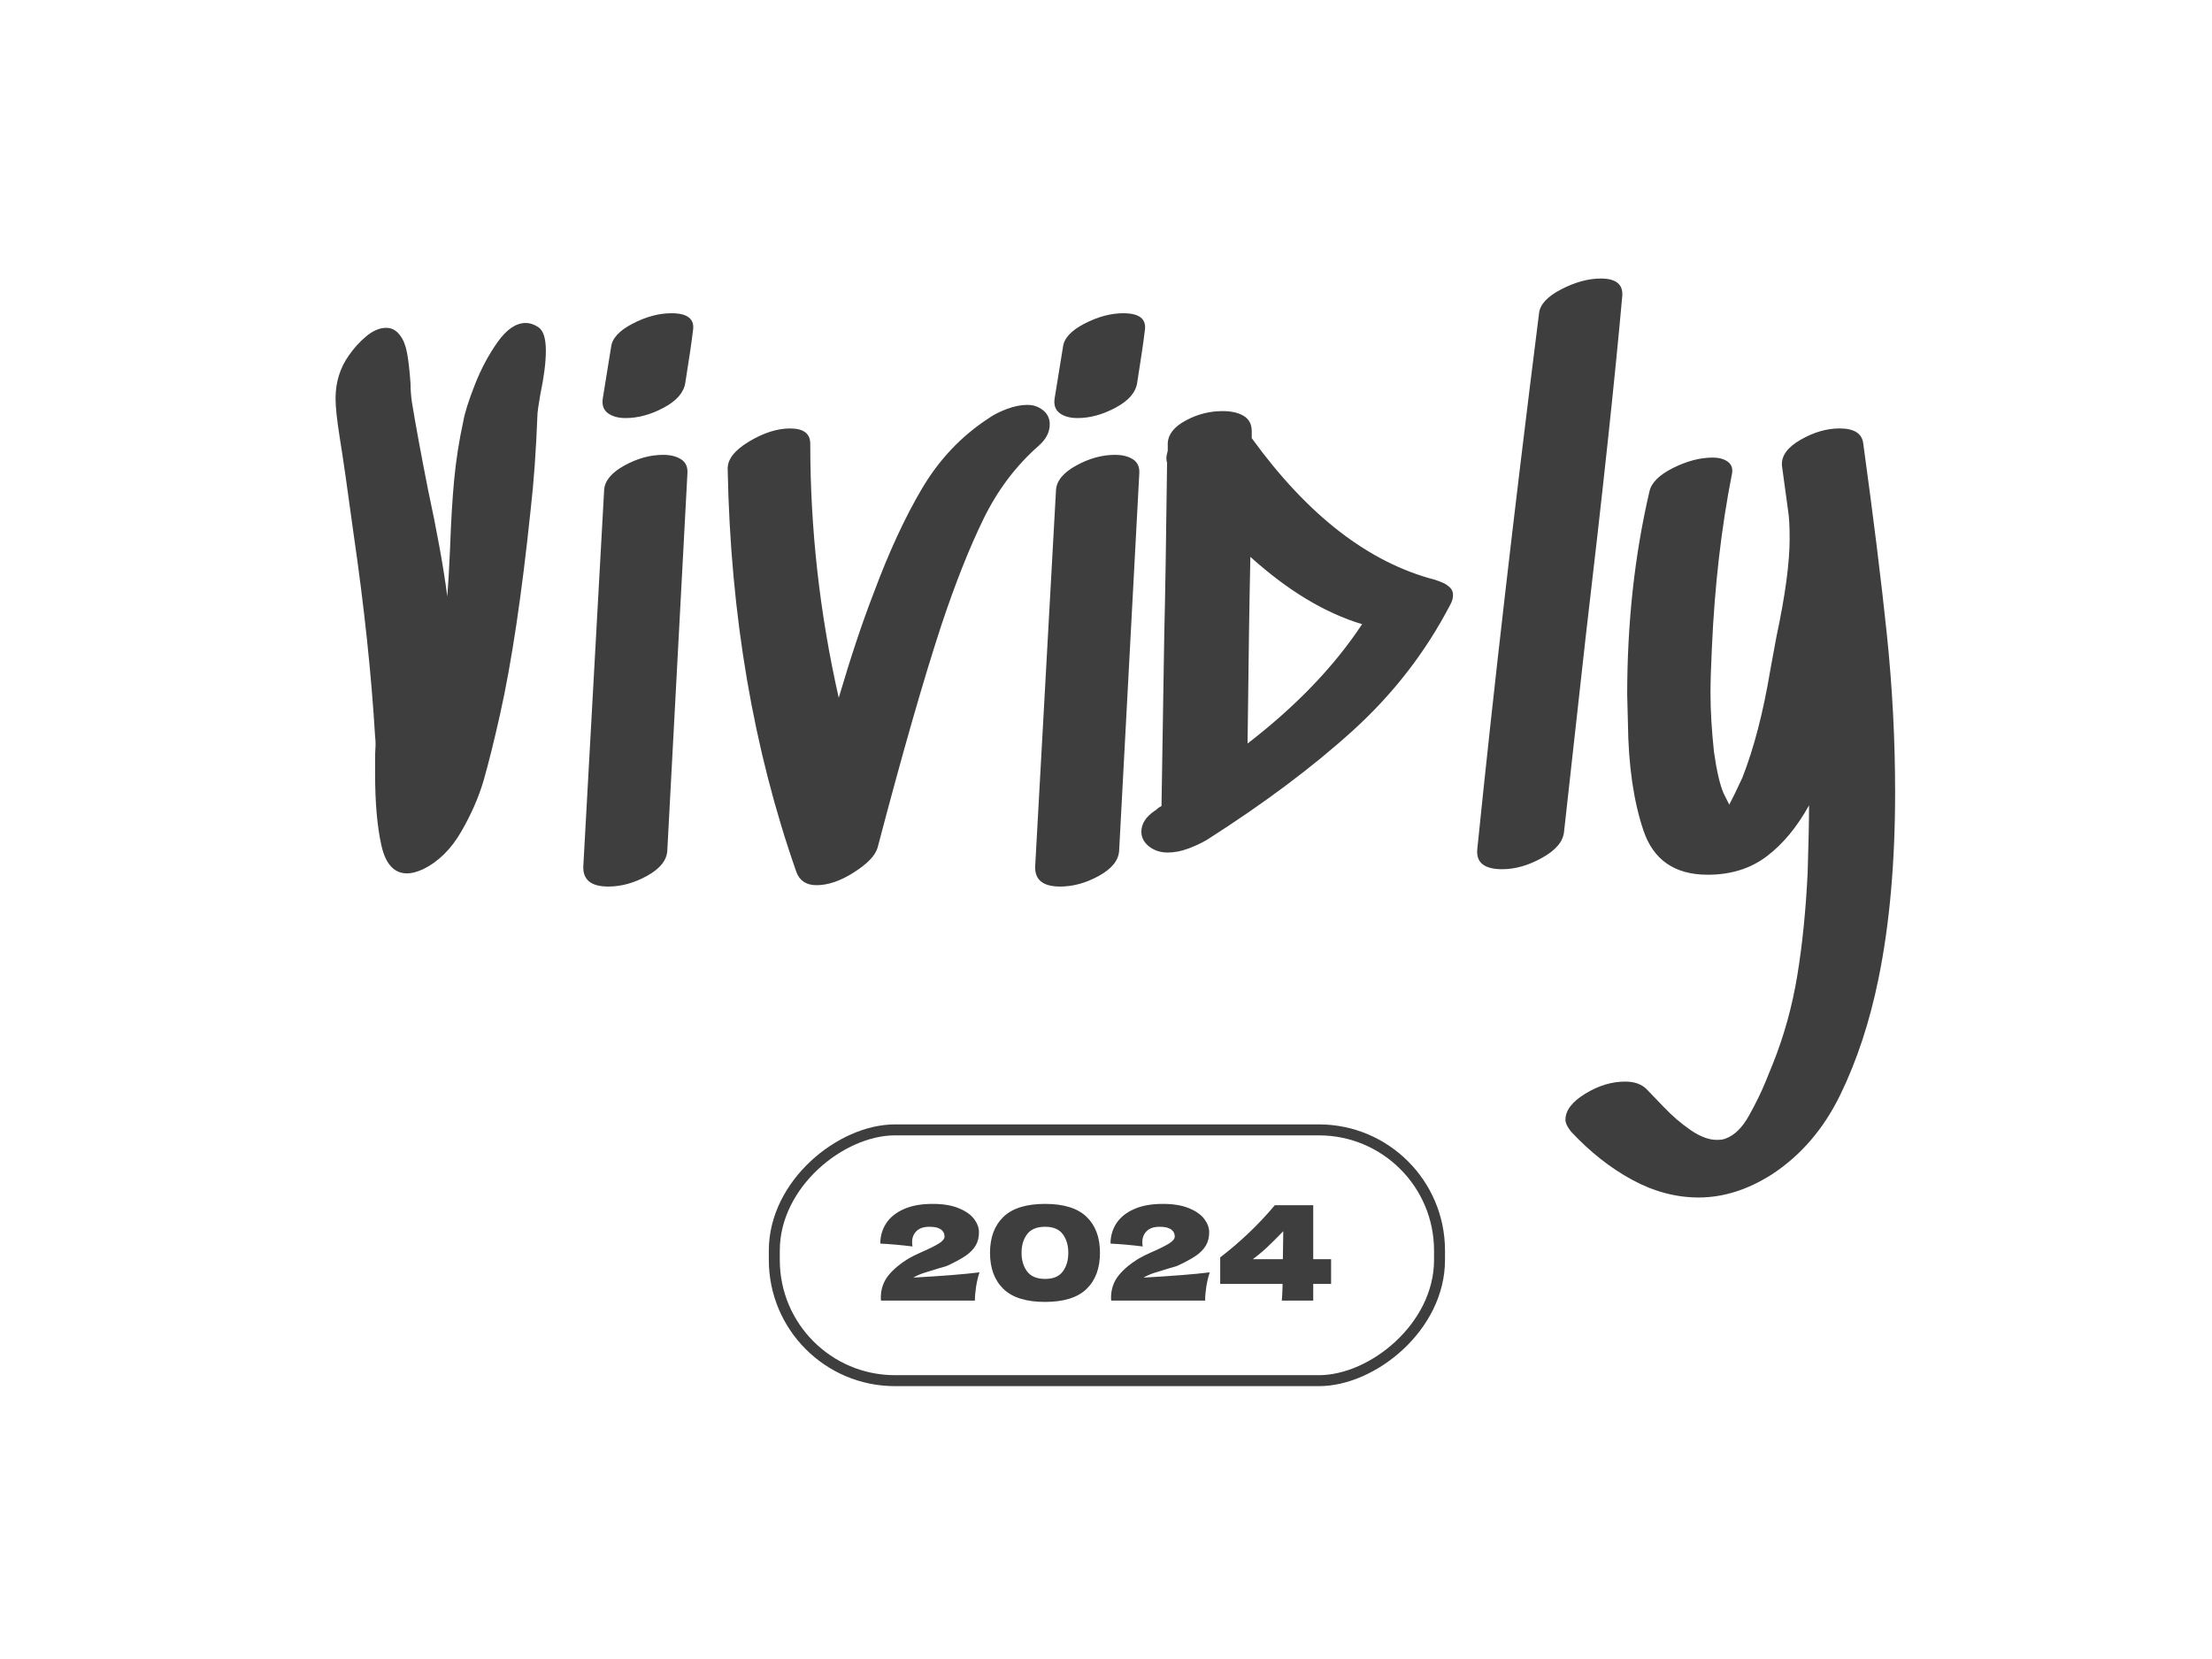 <svg xmlns="http://www.w3.org/2000/svg" xml:space="preserve" width="2000" height="1500" viewBox="0 0 2000 1500" data-version="1" data-id="lg_1YTaHFBKyWQ79UplVe" x="0" y="0"><rect width="2000" height="1500" id="background" stroke="transparent" fill="#ffffff"></rect><g id="outer-wrapper" data-padding="20" transform="matrix(2.679,0,0,2.679,-1678.571,-1258.929)"><g id="inner-wrapper" transform="matrix(0.964,0,0,0.964,10,6.893)"><rect width="560" height="274.59" x="346.167" y="234.053" fill="none" rx="0" ry="0" transform="translate(400.5 343.51)"></rect><path fill="#3e3e3e" d="M828.027 594.848Q830.697 596.558 830.697 603.118Q830.697 609.188 828.757 618.428Q827.777 624.258 827.777 624.988Q827.057 644.178 825.347 659.008Q820.737 703.228 814.657 730.448Q811.497 744.538 808.947 753.408T801.047 771.518Q795.707 780.748 787.687 784.638Q784.527 786.098 782.097 786.098Q775.297 786.098 773.107 776.248Q770.917 766.408 770.917 751.348V745.508Q770.917 744.058 771.037 742.108Q771.167 740.168 770.917 738.218Q768.977 705.658 763.387 667.268Q760.227 643.938 758.527 633.488Q757.067 624.258 757.067 619.878Q757.067 611.378 761.687 604.818Q764.357 600.928 767.877 598.008Q771.407 595.098 774.807 595.098Q777.727 595.098 779.667 597.768Q781.367 599.958 782.097 603.848Q782.827 607.728 783.317 614.538Q783.317 617.698 783.797 621.098Q785.747 633.008 789.387 651.468Q794.247 674.068 796.187 689.138Q796.677 683.308 797.167 672.128Q797.647 658.278 798.617 648.068Q799.597 637.868 801.777 627.898Q802.507 623.528 805.787 615.148Q809.067 606.758 813.807 600.078T823.647 593.398Q825.837 593.398 828.027 594.848M851.097 651.958Q851.347 647.098 858.147 643.328Q864.947 639.568 871.757 639.568Q875.647 639.568 878.077 641.148T880.257 646.128L873.217 778.078Q872.967 783.178 866.167 786.948Q859.357 790.708 852.557 790.708Q843.567 790.708 843.807 783.668ZM850.617 619.878Q850.127 623.288 852.437 624.988T858.637 626.688Q865.197 626.688 871.997 623.038Q878.797 619.398 879.527 614.288Q881.477 602.138 882.207 596.068Q883.177 589.988 874.667 589.988Q868.107 589.988 861.067 593.638Q854.017 597.278 853.527 601.898ZM985.477 626.928Q988.147 624.988 992.037 623.528T999.327 622.068Q1002.007 622.068 1004.187 623.528Q1007.107 625.468 1007.107 628.868Q1007.107 633.008 1003.217 636.408Q991.307 646.858 983.897 662.038Q976.487 677.228 969.197 699.098Q959.717 728.018 946.837 777.098Q945.627 781.238 938.577 785.728Q931.537 790.228 925.457 790.228Q920.107 790.228 918.407 785.608Q895.807 721.208 894.357 644.668Q894.107 639.568 901.767 634.948Q909.417 630.328 916.227 630.328Q923.267 630.328 923.267 635.678Q923.267 680.628 933.237 724.618Q939.547 703.228 945.387 688.168Q953.407 666.538 962.397 651.348T985.477 626.928M1009.297 651.958Q1009.537 647.098 1016.337 643.328Q1023.147 639.568 1029.947 639.568Q1033.837 639.568 1036.267 641.148T1038.457 646.128L1031.407 778.078Q1031.167 783.178 1024.357 786.948Q1017.557 790.708 1010.747 790.708Q1001.757 790.708 1002.007 783.668ZM1008.807 619.878Q1008.317 623.288 1010.627 624.988T1016.827 626.688Q1023.387 626.688 1030.187 623.038Q1036.997 619.398 1037.727 614.288Q1039.667 602.138 1040.397 596.068Q1041.367 589.988 1032.867 589.988Q1026.307 589.988 1019.257 593.638Q1012.207 597.278 1011.727 601.898ZM1076.367 740.638Q1101.887 720.958 1116.467 698.848Q1097.027 693.018 1077.347 675.278Q1076.857 697.388 1076.367 740.638M1146.597 685.478Q1148.297 686.698 1148.297 688.638Q1148.297 690.338 1147.327 692.038Q1134.447 716.828 1113.307 736.028Q1092.167 755.218 1062.037 774.418Q1059.117 776.118 1055.477 777.458Q1051.827 778.798 1048.427 778.798Q1044.777 778.798 1042.107 776.848Q1039.187 774.658 1039.187 771.508Q1039.187 767.368 1043.807 764.218Q1044.297 763.968 1044.777 763.488Q1045.267 762.998 1046.237 762.508L1047.207 702.248Q1047.697 682.568 1048.187 642.228Q1047.937 641.738 1047.937 640.528Q1047.937 640.038 1048.427 638.098V635.428Q1048.667 630.808 1054.747 627.528Q1060.817 624.248 1067.627 624.248Q1072.237 624.248 1075.037 625.948Q1077.827 627.648 1077.827 631.288V633.718Q1107.227 674.308 1141.977 683.298Q1145.627 684.508 1146.597 685.478M1178.417 589.988Q1178.907 585.378 1186.197 581.608T1200.047 577.838Q1207.827 577.838 1207.577 583.678Q1203.697 627.168 1194.697 703.718Q1188.867 755.958 1187.167 771.518Q1186.687 776.618 1179.517 780.628T1165.537 784.638Q1156.067 784.638 1156.797 777.588Q1165.297 693.998 1178.417 589.988M1263.467 643.438Q1262.987 638.338 1269.907 634.328Q1276.837 630.318 1283.637 630.318Q1291.177 630.318 1291.897 635.428Q1297.247 674.308 1300.167 702.248Q1303.077 730.198 1303.077 757.648Q1303.077 794.588 1297.247 823.018Q1292.627 845.618 1283.887 863.598Q1275.137 881.578 1259.827 891.548Q1247.187 899.568 1234.307 899.568Q1222.407 899.568 1210.987 893.368Q1199.557 887.168 1189.597 876.478Q1187.657 874.048 1187.657 872.348Q1187.657 867.488 1194.577 863.238Q1201.507 858.988 1208.557 858.988Q1213.417 858.988 1216.087 861.658Q1217.297 862.868 1221.917 867.728T1231.517 875.998Q1236.497 879.398 1240.627 879.398Q1242.817 879.398 1243.787 878.908Q1248.407 877.208 1251.927 870.888T1257.637 859.228Q1259.827 853.878 1260.307 852.668Q1266.147 838.088 1268.817 821.928T1272.457 785.838Q1272.947 770.288 1272.947 762.268Q1266.627 773.688 1258.127 780.128Q1249.617 786.568 1237.467 786.568Q1220.217 786.568 1214.987 771.138Q1209.767 755.708 1209.527 733.348L1209.277 723.628Q1209.277 685.728 1217.057 652.438Q1218.027 647.818 1225.317 644.168Q1232.607 640.528 1239.167 640.528Q1242.577 640.528 1244.517 641.988Q1246.457 643.438 1245.977 646.118Q1240.387 674.308 1238.927 707.108Q1238.437 717.318 1238.437 722.908Q1238.437 732.138 1239.657 743.558Q1241.117 753.768 1243.057 758.138L1245.007 762.028Q1246.707 758.868 1249.617 752.548Q1255.697 736.998 1259.337 715.128L1261.527 703.218Q1266.147 681.598 1266.147 668.958Q1266.147 662.638 1265.657 659.478Z "></path><rect width="45.729" height="121.298" x="-216.274" y="265.479" fill="none" stroke="#3e3e3e" stroke-width="2" rx="22" ry="22" transform="matrix(0 -1.92 1.92 0 400.96 548.45)"></rect><rect width="161.828" height="51.98" x="545.253" y="345.358" fill="none" rx="0" ry="0" transform="translate(400.51 549.87)"></rect><path fill="#3e3e3e" d="M959.327 927.618Q974.277 926.788 982.517 925.778Q981.727 928.168 981.317 930.838T980.907 935.668H948.017L947.967 934.698Q947.967 930.198 950.607 926.878Q953.257 923.568 957.997 920.768Q959.377 919.938 962.317 918.648Q966.137 916.988 968.207 915.728Q970.277 914.458 970.277 913.218Q970.277 911.658 968.987 910.738T964.987 909.818Q961.997 909.818 960.457 911.338Q958.917 912.848 958.917 915.198Q958.917 915.938 959.057 916.718Q953.257 915.978 947.787 915.708Q947.787 911.798 949.827 908.638Q951.877 905.488 955.997 903.648Q960.107 901.808 966.087 901.808Q971.567 901.808 975.217 903.308Q978.877 904.798 980.607 907.078Q982.327 909.358 982.327 911.748Q982.327 914.508 981.107 916.488T977.617 920.008Q975.337 921.548 971.517 923.338Q970.967 923.618 969.727 923.958Q968.487 924.308 968.157 924.398Q964.897 925.368 962.967 926.008Q961.027 926.648 959.327 927.618M1005.467 936.128Q995.577 936.128 990.887 931.578Q986.197 927.018 986.197 918.928Q986.197 910.878 990.907 906.338Q995.627 901.808 1005.467 901.808T1020.007 906.338Q1024.697 910.878 1024.697 918.928Q1024.697 927.018 1020.007 931.578Q1015.307 936.128 1005.467 936.128M1005.517 928.078Q1009.747 928.078 1011.677 925.478T1013.607 918.928Q1013.607 915.018 1011.677 912.418T1005.517 909.818Q1001.147 909.818 999.187 912.418Q997.237 915.018 997.237 918.928T999.187 925.458Q1001.147 928.078 1005.517 928.078M1039.927 927.618Q1054.877 926.788 1063.117 925.778Q1062.337 928.168 1061.917 930.838Q1061.507 933.508 1061.507 935.668H1028.617L1028.567 934.698Q1028.567 930.198 1031.217 926.878Q1033.857 923.568 1038.597 920.768Q1039.977 919.938 1042.917 918.648Q1046.737 916.988 1048.807 915.728Q1050.877 914.458 1050.877 913.218Q1050.877 911.658 1049.587 910.738Q1048.307 909.818 1045.587 909.818Q1042.597 909.818 1041.057 911.338Q1039.517 912.848 1039.517 915.198Q1039.517 915.938 1039.657 916.718Q1033.857 915.978 1028.387 915.708Q1028.387 911.798 1030.427 908.638Q1032.477 905.488 1036.597 903.648T1046.697 901.808Q1052.167 901.808 1055.827 903.308Q1059.477 904.798 1061.207 907.078Q1062.927 909.358 1062.927 911.748Q1062.927 914.508 1061.707 916.488Q1060.497 918.468 1058.217 920.008T1052.117 923.338Q1051.567 923.618 1050.327 923.958L1048.767 924.398Q1045.497 925.368 1043.567 926.008T1039.927 927.618M1099.357 921.178H1105.607V929.828H1099.357V935.668H1088.357Q1088.547 933.738 1088.637 929.828H1066.787V920.538Q1077.507 912.298 1085.917 902.268H1099.357ZM1088.727 921.178L1088.867 911.378Q1085.687 914.648 1083.387 916.828Q1081.087 919.018 1078.197 921.178Z "></path></g><rect width="560" height="386" x="720" y="557" id="space-saver" fill="transparent" stroke="transparent"></rect></g></svg>